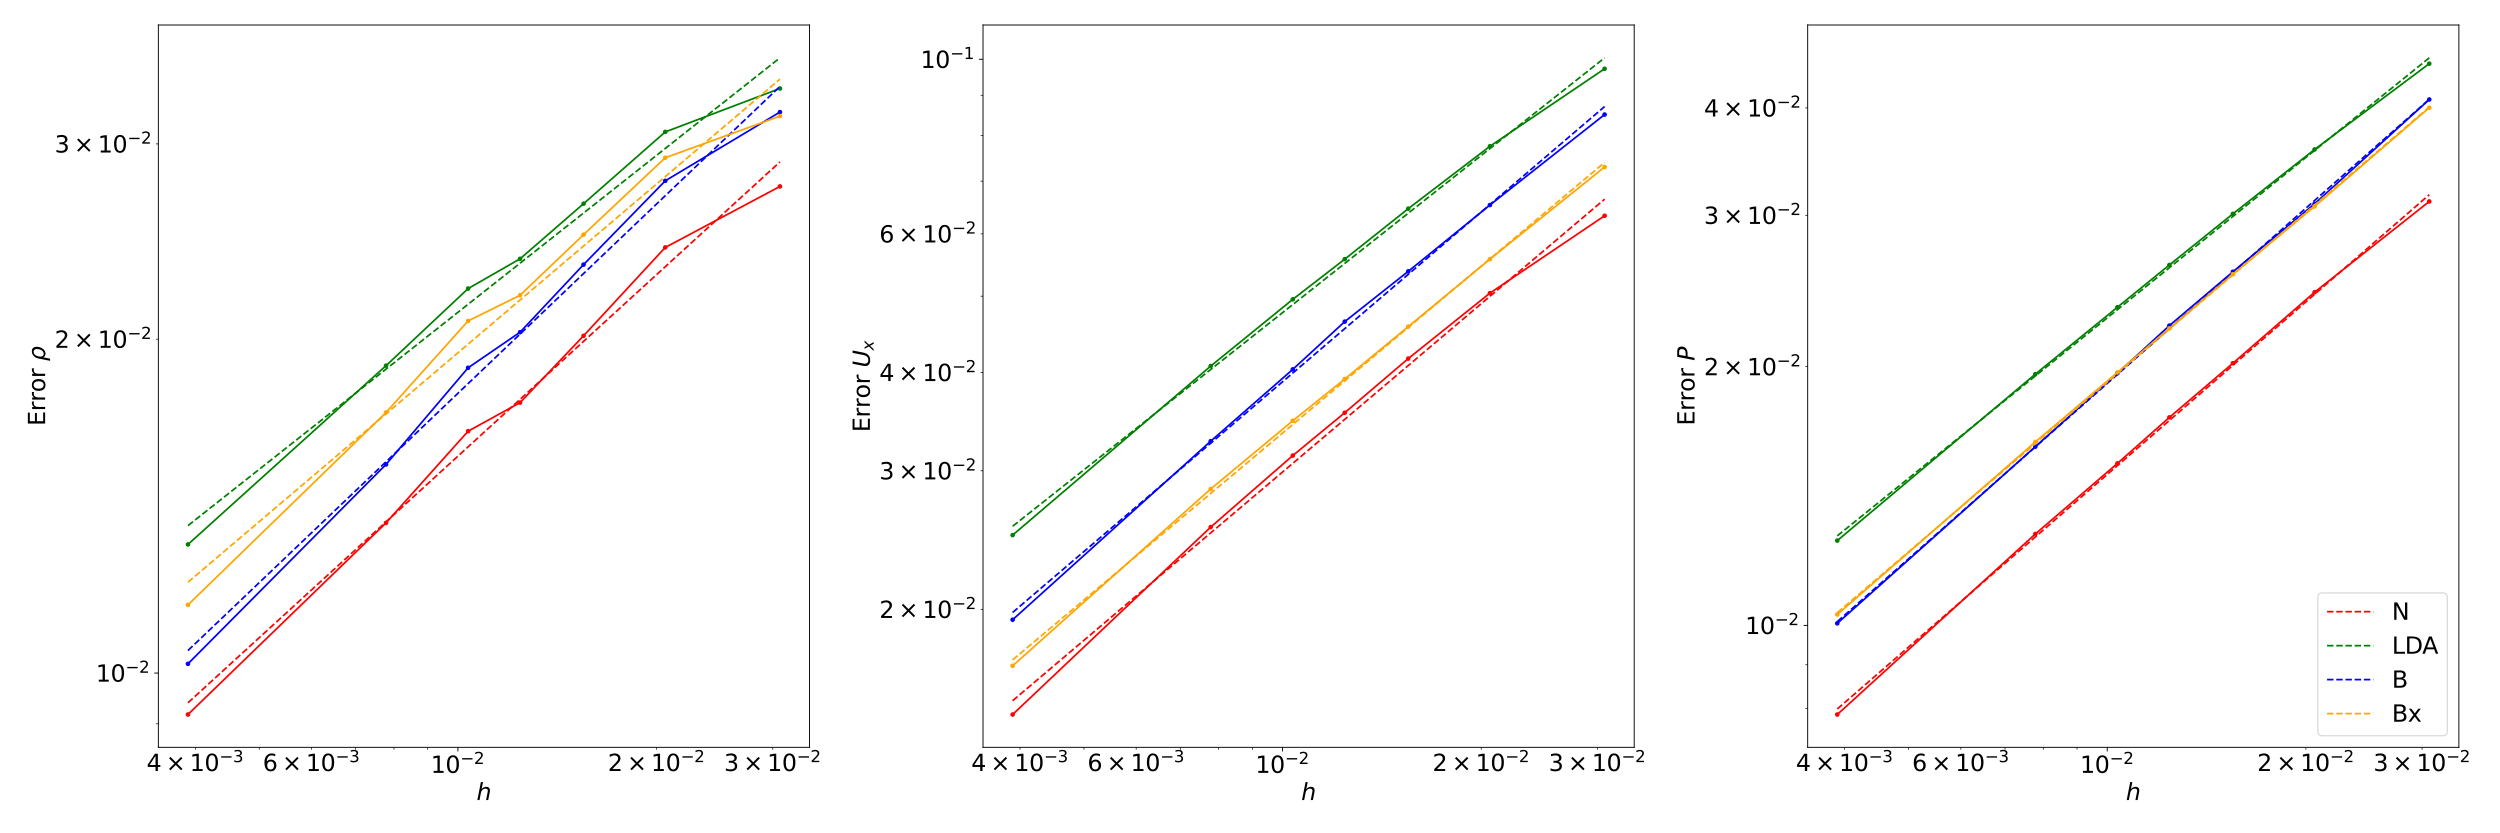<?xml version="1.0" encoding="utf-8" standalone="no"?>
<!DOCTYPE svg PUBLIC "-//W3C//DTD SVG 1.1//EN"
  "http://www.w3.org/Graphics/SVG/1.1/DTD/svg11.dtd">
<svg xmlns:xlink="http://www.w3.org/1999/xlink" width="2160pt" height="720pt" viewBox="0 0 2160 720" xmlns="http://www.w3.org/2000/svg" version="1.1">
 <defs>
  <style type="text/css">*{stroke-linejoin: round; stroke-linecap: butt}</style>
 </defs>
 <g id="figure_1">
  <g id="patch_1">
   <path d="M 0 720 
L 2160 720 
L 2160 0 
L 0 0 
z
" style="fill: #ffffff"/>
  </g>
  <g id="axes_1">
   <g id="patch_2">
    <path d="M 136.812 645.712 
L 699.443 645.712 
L 699.443 21.6 
L 136.812 21.6 
z
" style="fill: #ffffff"/>
   </g>
   <g id="matplotlib.axis_1">
    <g id="xtick_1">
     <g id="line2d_1">
      <defs>
       <path id="m9965f2da09" d="M 0 0 
L 0 3.5 
" style="stroke: #000000; stroke-width: 0.8"/>
      </defs>
      <g>
       <use xlink:href="#m9965f2da09" x="395.629" y="645.712" style="stroke: #000000; stroke-width: 0.8"/>
      </g>
     </g>
     <g id="text_1">
      <!-- $\mathdefault{10^{-2}}$ -->
      <g transform="translate(372.129 667.909) scale(0.2 -0.2)">
       <defs>
        <path id="DejaVuSans-31" d="M 794 531 
L 1825 531 
L 1825 4091 
L 703 3866 
L 703 4441 
L 1819 4666 
L 2450 4666 
L 2450 531 
L 3481 531 
L 3481 0 
L 794 0 
L 794 531 
z
" transform="scale(0.016)"/>
        <path id="DejaVuSans-30" d="M 2034 4250 
Q 1547 4250 1301 3770 
Q 1056 3291 1056 2328 
Q 1056 1369 1301 889 
Q 1547 409 2034 409 
Q 2525 409 2770 889 
Q 3016 1369 3016 2328 
Q 3016 3291 2770 3770 
Q 2525 4250 2034 4250 
z
M 2034 4750 
Q 2819 4750 3233 4129 
Q 3647 3509 3647 2328 
Q 3647 1150 3233 529 
Q 2819 -91 2034 -91 
Q 1250 -91 836 529 
Q 422 1150 422 2328 
Q 422 3509 836 4129 
Q 1250 4750 2034 4750 
z
" transform="scale(0.016)"/>
        <path id="DejaVuSans-2212" d="M 678 2272 
L 4684 2272 
L 4684 1741 
L 678 1741 
L 678 2272 
z
" transform="scale(0.016)"/>
        <path id="DejaVuSans-32" d="M 1228 531 
L 3431 531 
L 3431 0 
L 469 0 
L 469 531 
Q 828 903 1448 1529 
Q 2069 2156 2228 2338 
Q 2531 2678 2651 2914 
Q 2772 3150 2772 3378 
Q 2772 3750 2511 3984 
Q 2250 4219 1831 4219 
Q 1534 4219 1204 4116 
Q 875 4013 500 3803 
L 500 4441 
Q 881 4594 1212 4672 
Q 1544 4750 1819 4750 
Q 2544 4750 2975 4387 
Q 3406 4025 3406 3419 
Q 3406 3131 3298 2873 
Q 3191 2616 2906 2266 
Q 2828 2175 2409 1742 
Q 1991 1309 1228 531 
z
" transform="scale(0.016)"/>
       </defs>
       <use xlink:href="#DejaVuSans-31" transform="translate(0 0.766)"/>
       <use xlink:href="#DejaVuSans-30" transform="translate(63.623 0.766)"/>
       <use xlink:href="#DejaVuSans-2212" transform="translate(128.203 39.047) scale(0.7)"/>
       <use xlink:href="#DejaVuSans-32" transform="translate(186.855 39.047) scale(0.7)"/>
      </g>
     </g>
    </g>
    <g id="xtick_2">
     <g id="line2d_2">
      <defs>
       <path id="m387c90ac49" d="M 0 0 
L 0 2 
" style="stroke: #000000; stroke-width: 0.6"/>
      </defs>
      <g>
       <use xlink:href="#m387c90ac49" x="168.743" y="645.712" style="stroke: #000000; stroke-width: 0.6"/>
      </g>
     </g>
     <g id="text_2">
      <!-- $\mathdefault{4\times10^{-3}}$ -->
      <g transform="translate(126.643 666.309) scale(0.2 -0.2)">
       <defs>
        <path id="DejaVuSans-34" d="M 2419 4116 
L 825 1625 
L 2419 1625 
L 2419 4116 
z
M 2253 4666 
L 3047 4666 
L 3047 1625 
L 3713 1625 
L 3713 1100 
L 3047 1100 
L 3047 0 
L 2419 0 
L 2419 1100 
L 313 1100 
L 313 1709 
L 2253 4666 
z
" transform="scale(0.016)"/>
        <path id="DejaVuSans-d7" d="M 4488 3438 
L 3059 2003 
L 4488 575 
L 4116 197 
L 2681 1631 
L 1247 197 
L 878 575 
L 2303 2003 
L 878 3438 
L 1247 3816 
L 2681 2381 
L 4116 3816 
L 4488 3438 
z
" transform="scale(0.016)"/>
        <path id="DejaVuSans-33" d="M 2597 2516 
Q 3050 2419 3304 2112 
Q 3559 1806 3559 1356 
Q 3559 666 3084 287 
Q 2609 -91 1734 -91 
Q 1441 -91 1130 -33 
Q 819 25 488 141 
L 488 750 
Q 750 597 1062 519 
Q 1375 441 1716 441 
Q 2309 441 2620 675 
Q 2931 909 2931 1356 
Q 2931 1769 2642 2001 
Q 2353 2234 1838 2234 
L 1294 2234 
L 1294 2753 
L 1863 2753 
Q 2328 2753 2575 2939 
Q 2822 3125 2822 3475 
Q 2822 3834 2567 4026 
Q 2313 4219 1838 4219 
Q 1578 4219 1281 4162 
Q 984 4106 628 3988 
L 628 4550 
Q 988 4650 1302 4700 
Q 1616 4750 1894 4750 
Q 2613 4750 3031 4423 
Q 3450 4097 3450 3541 
Q 3450 3153 3228 2886 
Q 3006 2619 2597 2516 
z
" transform="scale(0.016)"/>
       </defs>
       <use xlink:href="#DejaVuSans-34" transform="translate(0 0.766)"/>
       <use xlink:href="#DejaVuSans-d7" transform="translate(83.105 0.766)"/>
       <use xlink:href="#DejaVuSans-31" transform="translate(186.377 0.766)"/>
       <use xlink:href="#DejaVuSans-30" transform="translate(250 0.766)"/>
       <use xlink:href="#DejaVuSans-2212" transform="translate(314.58 39.047) scale(0.7)"/>
       <use xlink:href="#DejaVuSans-33" transform="translate(373.232 39.047) scale(0.7)"/>
      </g>
     </g>
    </g>
    <g id="xtick_3">
     <g id="line2d_3">
      <g>
       <use xlink:href="#m387c90ac49" x="223.997" y="645.712" style="stroke: #000000; stroke-width: 0.6"/>
      </g>
     </g>
    </g>
    <g id="xtick_4">
     <g id="line2d_4">
      <g>
       <use xlink:href="#m387c90ac49" x="269.142" y="645.712" style="stroke: #000000; stroke-width: 0.6"/>
      </g>
     </g>
     <g id="text_3">
      <!-- $\mathdefault{6\times10^{-3}}$ -->
      <g transform="translate(227.042 666.309) scale(0.2 -0.2)">
       <defs>
        <path id="DejaVuSans-36" d="M 2113 2584 
Q 1688 2584 1439 2293 
Q 1191 2003 1191 1497 
Q 1191 994 1439 701 
Q 1688 409 2113 409 
Q 2538 409 2786 701 
Q 3034 994 3034 1497 
Q 3034 2003 2786 2293 
Q 2538 2584 2113 2584 
z
M 3366 4563 
L 3366 3988 
Q 3128 4100 2886 4159 
Q 2644 4219 2406 4219 
Q 1781 4219 1451 3797 
Q 1122 3375 1075 2522 
Q 1259 2794 1537 2939 
Q 1816 3084 2150 3084 
Q 2853 3084 3261 2657 
Q 3669 2231 3669 1497 
Q 3669 778 3244 343 
Q 2819 -91 2113 -91 
Q 1303 -91 875 529 
Q 447 1150 447 2328 
Q 447 3434 972 4092 
Q 1497 4750 2381 4750 
Q 2619 4750 2861 4703 
Q 3103 4656 3366 4563 
z
" transform="scale(0.016)"/>
       </defs>
       <use xlink:href="#DejaVuSans-36" transform="translate(0 0.766)"/>
       <use xlink:href="#DejaVuSans-d7" transform="translate(83.105 0.766)"/>
       <use xlink:href="#DejaVuSans-31" transform="translate(186.377 0.766)"/>
       <use xlink:href="#DejaVuSans-30" transform="translate(250 0.766)"/>
       <use xlink:href="#DejaVuSans-2212" transform="translate(314.58 39.047) scale(0.7)"/>
       <use xlink:href="#DejaVuSans-33" transform="translate(373.232 39.047) scale(0.7)"/>
      </g>
     </g>
    </g>
    <g id="xtick_5">
     <g id="line2d_5">
      <g>
       <use xlink:href="#m387c90ac49" x="307.312" y="645.712" style="stroke: #000000; stroke-width: 0.6"/>
      </g>
     </g>
    </g>
    <g id="xtick_6">
     <g id="line2d_6">
      <g>
       <use xlink:href="#m387c90ac49" x="340.376" y="645.712" style="stroke: #000000; stroke-width: 0.6"/>
      </g>
     </g>
    </g>
    <g id="xtick_7">
     <g id="line2d_7">
      <g>
       <use xlink:href="#m387c90ac49" x="369.54" y="645.712" style="stroke: #000000; stroke-width: 0.6"/>
      </g>
     </g>
    </g>
    <g id="xtick_8">
     <g id="line2d_8">
      <g>
       <use xlink:href="#m387c90ac49" x="567.261" y="645.712" style="stroke: #000000; stroke-width: 0.6"/>
      </g>
     </g>
     <g id="text_4">
      <!-- $\mathdefault{2\times10^{-2}}$ -->
      <g transform="translate(525.161 666.309) scale(0.2 -0.2)">
       <use xlink:href="#DejaVuSans-32" transform="translate(0 0.766)"/>
       <use xlink:href="#DejaVuSans-d7" transform="translate(83.105 0.766)"/>
       <use xlink:href="#DejaVuSans-31" transform="translate(186.377 0.766)"/>
       <use xlink:href="#DejaVuSans-30" transform="translate(250 0.766)"/>
       <use xlink:href="#DejaVuSans-2212" transform="translate(314.58 39.047) scale(0.7)"/>
       <use xlink:href="#DejaVuSans-32" transform="translate(373.232 39.047) scale(0.7)"/>
      </g>
     </g>
    </g>
    <g id="xtick_9">
     <g id="line2d_9">
      <g>
       <use xlink:href="#m387c90ac49" x="667.66" y="645.712" style="stroke: #000000; stroke-width: 0.6"/>
      </g>
     </g>
     <g id="text_5">
      <!-- $\mathdefault{3\times10^{-2}}$ -->
      <g transform="translate(625.56 666.309) scale(0.2 -0.2)">
       <use xlink:href="#DejaVuSans-33" transform="translate(0 0.766)"/>
       <use xlink:href="#DejaVuSans-d7" transform="translate(83.105 0.766)"/>
       <use xlink:href="#DejaVuSans-31" transform="translate(186.377 0.766)"/>
       <use xlink:href="#DejaVuSans-30" transform="translate(250 0.766)"/>
       <use xlink:href="#DejaVuSans-2212" transform="translate(314.58 39.047) scale(0.7)"/>
       <use xlink:href="#DejaVuSans-32" transform="translate(373.232 39.047) scale(0.7)"/>
      </g>
     </g>
    </g>
    <g id="text_6">
     <!-- $h$ -->
     <g transform="translate(411.727 691.265) scale(0.2 -0.2)">
      <defs>
       <path id="DejaVuSans-Oblique-68" d="M 3566 2113 
L 3156 0 
L 2578 0 
L 2988 2091 
Q 3016 2238 3031 2350 
Q 3047 2463 3047 2528 
Q 3047 2791 2881 2937 
Q 2716 3084 2419 3084 
Q 1956 3084 1617 2771 
Q 1278 2459 1178 1941 
L 800 0 
L 225 0 
L 1172 4863 
L 1747 4863 
L 1375 2950 
Q 1594 3244 1934 3414 
Q 2275 3584 2650 3584 
Q 3113 3584 3367 3334 
Q 3622 3084 3622 2631 
Q 3622 2519 3608 2391 
Q 3594 2263 3566 2113 
z
" transform="scale(0.016)"/>
      </defs>
      <use xlink:href="#DejaVuSans-Oblique-68" transform="translate(0 0.016)"/>
     </g>
    </g>
   </g>
   <g id="matplotlib.axis_2">
    <g id="ytick_1">
     <g id="line2d_10">
      <defs>
       <path id="m497b1c3ae4" d="M 0 0 
L -3.5 0 
" style="stroke: #000000; stroke-width: 0.8"/>
      </defs>
      <g>
       <use xlink:href="#m497b1c3ae4" x="136.812" y="581.512" style="stroke: #000000; stroke-width: 0.8"/>
      </g>
     </g>
     <g id="text_7">
      <!-- $\mathdefault{10^{-2}}$ -->
      <g transform="translate(82.812 589.11) scale(0.2 -0.2)">
       <use xlink:href="#DejaVuSans-31" transform="translate(0 0.766)"/>
       <use xlink:href="#DejaVuSans-30" transform="translate(63.623 0.766)"/>
       <use xlink:href="#DejaVuSans-2212" transform="translate(128.203 39.047) scale(0.7)"/>
       <use xlink:href="#DejaVuSans-32" transform="translate(186.855 39.047) scale(0.7)"/>
      </g>
     </g>
    </g>
    <g id="ytick_2">
     <g id="line2d_11">
      <defs>
       <path id="m0e18d8d8b5" d="M 0 0 
L -2 0 
" style="stroke: #000000; stroke-width: 0.6"/>
      </defs>
      <g>
       <use xlink:href="#m0e18d8d8b5" x="136.812" y="625.357" style="stroke: #000000; stroke-width: 0.6"/>
      </g>
     </g>
    </g>
    <g id="ytick_3">
     <g id="line2d_12">
      <g>
       <use xlink:href="#m0e18d8d8b5" x="136.812" y="293.064" style="stroke: #000000; stroke-width: 0.6"/>
      </g>
     </g>
     <g id="text_8">
      <!-- $\mathdefault{2\times10^{-2}}$ -->
      <g transform="translate(47.212 300.662) scale(0.2 -0.2)">
       <use xlink:href="#DejaVuSans-32" transform="translate(0 0.766)"/>
       <use xlink:href="#DejaVuSans-d7" transform="translate(83.105 0.766)"/>
       <use xlink:href="#DejaVuSans-31" transform="translate(186.377 0.766)"/>
       <use xlink:href="#DejaVuSans-30" transform="translate(250 0.766)"/>
       <use xlink:href="#DejaVuSans-2212" transform="translate(314.58 39.047) scale(0.7)"/>
       <use xlink:href="#DejaVuSans-32" transform="translate(373.232 39.047) scale(0.7)"/>
      </g>
     </g>
    </g>
    <g id="ytick_4">
     <g id="line2d_13">
      <g>
       <use xlink:href="#m0e18d8d8b5" x="136.812" y="124.332" style="stroke: #000000; stroke-width: 0.6"/>
      </g>
     </g>
     <g id="text_9">
      <!-- $\mathdefault{3\times10^{-2}}$ -->
      <g transform="translate(47.212 131.931) scale(0.2 -0.2)">
       <use xlink:href="#DejaVuSans-33" transform="translate(0 0.766)"/>
       <use xlink:href="#DejaVuSans-d7" transform="translate(83.105 0.766)"/>
       <use xlink:href="#DejaVuSans-31" transform="translate(186.377 0.766)"/>
       <use xlink:href="#DejaVuSans-30" transform="translate(250 0.766)"/>
       <use xlink:href="#DejaVuSans-2212" transform="translate(314.58 39.047) scale(0.7)"/>
       <use xlink:href="#DejaVuSans-32" transform="translate(373.232 39.047) scale(0.7)"/>
      </g>
     </g>
    </g>
    <g id="text_10">
     <!-- Error $\rho$ -->
     <g transform="translate(39.012 367.956) rotate(-90) scale(0.2 -0.2)">
      <defs>
       <path id="DejaVuSans-45" d="M 628 4666 
L 3578 4666 
L 3578 4134 
L 1259 4134 
L 1259 2753 
L 3481 2753 
L 3481 2222 
L 1259 2222 
L 1259 531 
L 3634 531 
L 3634 0 
L 628 0 
L 628 4666 
z
" transform="scale(0.016)"/>
       <path id="DejaVuSans-72" d="M 2631 2963 
Q 2534 3019 2420 3045 
Q 2306 3072 2169 3072 
Q 1681 3072 1420 2755 
Q 1159 2438 1159 1844 
L 1159 0 
L 581 0 
L 581 3500 
L 1159 3500 
L 1159 2956 
Q 1341 3275 1631 3429 
Q 1922 3584 2338 3584 
Q 2397 3584 2469 3576 
Q 2541 3569 2628 3553 
L 2631 2963 
z
" transform="scale(0.016)"/>
       <path id="DejaVuSans-6f" d="M 1959 3097 
Q 1497 3097 1228 2736 
Q 959 2375 959 1747 
Q 959 1119 1226 758 
Q 1494 397 1959 397 
Q 2419 397 2687 759 
Q 2956 1122 2956 1747 
Q 2956 2369 2687 2733 
Q 2419 3097 1959 3097 
z
M 1959 3584 
Q 2709 3584 3137 3096 
Q 3566 2609 3566 1747 
Q 3566 888 3137 398 
Q 2709 -91 1959 -91 
Q 1206 -91 779 398 
Q 353 888 353 1747 
Q 353 2609 779 3096 
Q 1206 3584 1959 3584 
z
" transform="scale(0.016)"/>
       <path id="DejaVuSans-20" transform="scale(0.016)"/>
       <path id="DejaVuSans-Oblique-3c1" d="M 1203 2875 
Q 1453 3194 1981 3475 
Q 2188 3584 2756 3584 
Q 3394 3584 3694 3078 
Q 3994 2572 3834 1747 
Q 3672 922 3175 415 
Q 2678 -91 2041 -91 
Q 1656 -91 1409 63 
Q 1163 213 1044 525 
L 681 -1331 
L 103 -1331 
L 697 1716 
Q 838 2438 1203 2875 
z
M 3238 1747 
Q 3359 2381 3169 2744 
Q 2978 3103 2522 3103 
Q 2066 3103 1734 2744 
Q 1403 2381 1281 1747 
Q 1156 1113 1347 750 
Q 1538 391 1994 391 
Q 2450 391 2781 750 
Q 3113 1113 3238 1747 
z
" transform="scale(0.016)"/>
      </defs>
      <use xlink:href="#DejaVuSans-45" transform="translate(0 0.094)"/>
      <use xlink:href="#DejaVuSans-72" transform="translate(63.184 0.094)"/>
      <use xlink:href="#DejaVuSans-72" transform="translate(104.297 0.094)"/>
      <use xlink:href="#DejaVuSans-6f" transform="translate(145.41 0.094)"/>
      <use xlink:href="#DejaVuSans-72" transform="translate(206.592 0.094)"/>
      <use xlink:href="#DejaVuSans-20" transform="translate(247.705 0.094)"/>
      <use xlink:href="#DejaVuSans-Oblique-3c1" transform="translate(279.492 0.094)"/>
     </g>
    </g>
   </g>
   <g id="line2d_14">
    <path d="M 162.386 617.343 
L 333.534 451.746 
L 404.444 372.533 
L 449.33 347.85 
L 504.194 290.121 
L 574.777 213.778 
L 673.869 161.075 
" clip-path="url(#p086fe8dd3a)" style="fill: none; stroke: #ff0000; stroke-width: 1.5; stroke-linecap: square"/>
    <defs>
     <path id="m0b8db89a99" d="M 0 1.5 
C 0.398 1.5 0.779 1.342 1.061 1.061 
C 1.342 0.779 1.5 0.398 1.5 0 
C 1.5 -0.398 1.342 -0.779 1.061 -1.061 
C 0.779 -1.342 0.398 -1.5 0 -1.5 
C -0.398 -1.5 -0.779 -1.342 -1.061 -1.061 
C -1.342 -0.779 -1.5 -0.398 -1.5 0 
C -1.5 0.398 -1.342 0.779 -1.061 1.061 
C -0.779 1.342 -0.398 1.5 0 1.5 
z
" style="stroke: #ff0000"/>
    </defs>
    <g clip-path="url(#p086fe8dd3a)">
     <use xlink:href="#m0b8db89a99" x="162.386" y="617.343" style="fill: #ff0000; stroke: #ff0000"/>
     <use xlink:href="#m0b8db89a99" x="333.534" y="451.746" style="fill: #ff0000; stroke: #ff0000"/>
     <use xlink:href="#m0b8db89a99" x="404.444" y="372.533" style="fill: #ff0000; stroke: #ff0000"/>
     <use xlink:href="#m0b8db89a99" x="449.33" y="347.85" style="fill: #ff0000; stroke: #ff0000"/>
     <use xlink:href="#m0b8db89a99" x="504.194" y="290.121" style="fill: #ff0000; stroke: #ff0000"/>
     <use xlink:href="#m0b8db89a99" x="574.777" y="213.778" style="fill: #ff0000; stroke: #ff0000"/>
     <use xlink:href="#m0b8db89a99" x="673.869" y="161.075" style="fill: #ff0000; stroke: #ff0000"/>
    </g>
   </g>
   <g id="line2d_15">
    <path d="M 162.386 607.22 
L 333.534 450.85 
L 404.444 386.063 
L 449.33 345.052 
L 504.194 294.925 
L 574.777 230.436 
L 673.869 139.901 
" clip-path="url(#p086fe8dd3a)" style="fill: none; stroke-dasharray: 5.55,2.4; stroke-dashoffset: 0; stroke: #ff0000; stroke-width: 1.5"/>
   </g>
   <g id="line2d_16">
    <path d="M 162.386 470.399 
L 333.534 315.919 
L 404.444 249.327 
L 449.33 223.611 
L 504.194 175.972 
L 574.777 113.962 
L 673.869 76.446 
" clip-path="url(#p086fe8dd3a)" style="fill: none; stroke: #008000; stroke-width: 1.5; stroke-linecap: square"/>
    <defs>
     <path id="m980da64d5a" d="M 0 1.5 
C 0.398 1.5 0.779 1.342 1.061 1.061 
C 1.342 0.779 1.5 0.398 1.5 0 
C 1.5 -0.398 1.342 -0.779 1.061 -1.061 
C 0.779 -1.342 0.398 -1.5 0 -1.5 
C -0.398 -1.5 -0.779 -1.342 -1.061 -1.061 
C -1.342 -0.779 -1.5 -0.398 -1.5 0 
C -1.5 0.398 -1.342 0.779 -1.061 1.061 
C -0.779 1.342 -0.398 1.5 0 1.5 
z
" style="stroke: #008000"/>
    </defs>
    <g clip-path="url(#p086fe8dd3a)">
     <use xlink:href="#m980da64d5a" x="162.386" y="470.399" style="fill: #008000; stroke: #008000"/>
     <use xlink:href="#m980da64d5a" x="333.534" y="315.919" style="fill: #008000; stroke: #008000"/>
     <use xlink:href="#m980da64d5a" x="404.444" y="249.327" style="fill: #008000; stroke: #008000"/>
     <use xlink:href="#m980da64d5a" x="449.33" y="223.611" style="fill: #008000; stroke: #008000"/>
     <use xlink:href="#m980da64d5a" x="504.194" y="175.972" style="fill: #008000; stroke: #008000"/>
     <use xlink:href="#m980da64d5a" x="574.777" y="113.962" style="fill: #008000; stroke: #008000"/>
     <use xlink:href="#m980da64d5a" x="673.869" y="76.446" style="fill: #008000; stroke: #008000"/>
    </g>
   </g>
   <g id="line2d_17">
    <path d="M 162.386 454.155 
L 333.534 318.909 
L 404.444 262.875 
L 449.33 227.405 
L 504.194 184.05 
L 574.777 128.273 
L 673.869 49.969 
" clip-path="url(#p086fe8dd3a)" style="fill: none; stroke-dasharray: 5.55,2.4; stroke-dashoffset: 0; stroke: #008000; stroke-width: 1.5"/>
   </g>
   <g id="line2d_18">
    <path d="M 162.386 573.54 
L 333.534 401.24 
L 404.444 317.757 
L 449.33 287.034 
L 504.194 228.616 
L 574.777 156.23 
L 673.869 96.847 
" clip-path="url(#p086fe8dd3a)" style="fill: none; stroke: #0000ff; stroke-width: 1.5; stroke-linecap: square"/>
    <defs>
     <path id="mcfc6cc7734" d="M 0 1.5 
C 0.398 1.5 0.779 1.342 1.061 1.061 
C 1.342 0.779 1.5 0.398 1.5 0 
C 1.5 -0.398 1.342 -0.779 1.061 -1.061 
C 0.779 -1.342 0.398 -1.5 0 -1.5 
C -0.398 -1.5 -0.779 -1.342 -1.061 -1.061 
C -1.342 -0.779 -1.5 -0.398 -1.5 0 
C -1.5 0.398 -1.342 0.779 -1.061 1.061 
C -0.779 1.342 -0.398 1.5 0 1.5 
z
" style="stroke: #0000ff"/>
    </defs>
    <g clip-path="url(#p086fe8dd3a)">
     <use xlink:href="#mcfc6cc7734" x="162.386" y="573.54" style="fill: #0000ff; stroke: #0000ff"/>
     <use xlink:href="#mcfc6cc7734" x="333.534" y="401.24" style="fill: #0000ff; stroke: #0000ff"/>
     <use xlink:href="#mcfc6cc7734" x="404.444" y="317.757" style="fill: #0000ff; stroke: #0000ff"/>
     <use xlink:href="#mcfc6cc7734" x="449.33" y="287.034" style="fill: #0000ff; stroke: #0000ff"/>
     <use xlink:href="#mcfc6cc7734" x="504.194" y="228.616" style="fill: #0000ff; stroke: #0000ff"/>
     <use xlink:href="#mcfc6cc7734" x="574.777" y="156.23" style="fill: #0000ff; stroke: #0000ff"/>
     <use xlink:href="#mcfc6cc7734" x="673.869" y="96.847" style="fill: #0000ff; stroke: #0000ff"/>
    </g>
   </g>
   <g id="line2d_19">
    <path d="M 162.386 562.075 
L 333.534 398.986 
L 404.444 331.416 
L 449.33 288.643 
L 504.194 236.363 
L 574.777 169.103 
L 673.869 74.678 
" clip-path="url(#p086fe8dd3a)" style="fill: none; stroke-dasharray: 5.55,2.4; stroke-dashoffset: 0; stroke: #0000ff; stroke-width: 1.5"/>
   </g>
   <g id="line2d_20">
    <path d="M 162.386 522.64 
L 333.534 356.376 
L 404.444 277.263 
L 449.33 255.086 
L 504.194 202.714 
L 574.777 136.28 
L 673.869 100.31 
" clip-path="url(#p086fe8dd3a)" style="fill: none; stroke: #ffa500; stroke-width: 1.5; stroke-linecap: square"/>
    <defs>
     <path id="m280df68b3f" d="M 0 1.5 
C 0.398 1.5 0.779 1.342 1.061 1.061 
C 1.342 0.779 1.5 0.398 1.5 0 
C 1.5 -0.398 1.342 -0.779 1.061 -1.061 
C 0.779 -1.342 0.398 -1.5 0 -1.5 
C -0.398 -1.5 -0.779 -1.342 -1.061 -1.061 
C -1.342 -0.779 -1.5 -0.398 -1.5 0 
C -1.5 0.398 -1.342 0.779 -1.061 1.061 
C -0.779 1.342 -0.398 1.5 0 1.5 
z
" style="stroke: #ffa500"/>
    </defs>
    <g clip-path="url(#p086fe8dd3a)">
     <use xlink:href="#m280df68b3f" x="162.386" y="522.64" style="fill: #ffa500; stroke: #ffa500"/>
     <use xlink:href="#m280df68b3f" x="333.534" y="356.376" style="fill: #ffa500; stroke: #ffa500"/>
     <use xlink:href="#m280df68b3f" x="404.444" y="277.263" style="fill: #ffa500; stroke: #ffa500"/>
     <use xlink:href="#m280df68b3f" x="449.33" y="255.086" style="fill: #ffa500; stroke: #ffa500"/>
     <use xlink:href="#m280df68b3f" x="504.194" y="202.714" style="fill: #ffa500; stroke: #ffa500"/>
     <use xlink:href="#m280df68b3f" x="574.777" y="136.28" style="fill: #ffa500; stroke: #ffa500"/>
     <use xlink:href="#m280df68b3f" x="673.869" y="100.31" style="fill: #ffa500; stroke: #ffa500"/>
    </g>
   </g>
   <g id="line2d_21">
    <path d="M 162.386 503.033 
L 333.534 357.591 
L 404.444 297.333 
L 449.33 259.188 
L 504.194 212.565 
L 574.777 152.583 
L 673.869 68.376 
" clip-path="url(#p086fe8dd3a)" style="fill: none; stroke-dasharray: 5.55,2.4; stroke-dashoffset: 0; stroke: #ffa500; stroke-width: 1.5"/>
   </g>
   <g id="patch_3">
    <path d="M 136.812 645.712 
L 136.812 21.6 
" style="fill: none; stroke: #000000; stroke-width: 0.8; stroke-linejoin: miter; stroke-linecap: square"/>
   </g>
   <g id="patch_4">
    <path d="M 699.443 645.712 
L 699.443 21.6 
" style="fill: none; stroke: #000000; stroke-width: 0.8; stroke-linejoin: miter; stroke-linecap: square"/>
   </g>
   <g id="patch_5">
    <path d="M 136.812 645.712 
L 699.443 645.712 
" style="fill: none; stroke: #000000; stroke-width: 0.8; stroke-linejoin: miter; stroke-linecap: square"/>
   </g>
   <g id="patch_6">
    <path d="M 136.812 21.6 
L 699.443 21.6 
" style="fill: none; stroke: #000000; stroke-width: 0.8; stroke-linejoin: miter; stroke-linecap: square"/>
   </g>
  </g>
  <g id="axes_2">
   <g id="patch_7">
    <path d="M 849.324 645.712 
L 1411.955 645.712 
L 1411.955 21.6 
L 849.324 21.6 
z
" style="fill: #ffffff"/>
   </g>
   <g id="matplotlib.axis_3">
    <g id="xtick_10">
     <g id="line2d_22">
      <g>
       <use xlink:href="#m9965f2da09" x="1108.141" y="645.712" style="stroke: #000000; stroke-width: 0.8"/>
      </g>
     </g>
     <g id="text_11">
      <!-- $\mathdefault{10^{-2}}$ -->
      <g transform="translate(1084.641 667.909) scale(0.2 -0.2)">
       <use xlink:href="#DejaVuSans-31" transform="translate(0 0.766)"/>
       <use xlink:href="#DejaVuSans-30" transform="translate(63.623 0.766)"/>
       <use xlink:href="#DejaVuSans-2212" transform="translate(128.203 39.047) scale(0.7)"/>
       <use xlink:href="#DejaVuSans-32" transform="translate(186.855 39.047) scale(0.7)"/>
      </g>
     </g>
    </g>
    <g id="xtick_11">
     <g id="line2d_23">
      <g>
       <use xlink:href="#m387c90ac49" x="881.255" y="645.712" style="stroke: #000000; stroke-width: 0.6"/>
      </g>
     </g>
     <g id="text_12">
      <!-- $\mathdefault{4\times10^{-3}}$ -->
      <g transform="translate(839.155 666.309) scale(0.2 -0.2)">
       <use xlink:href="#DejaVuSans-34" transform="translate(0 0.766)"/>
       <use xlink:href="#DejaVuSans-d7" transform="translate(83.105 0.766)"/>
       <use xlink:href="#DejaVuSans-31" transform="translate(186.377 0.766)"/>
       <use xlink:href="#DejaVuSans-30" transform="translate(250 0.766)"/>
       <use xlink:href="#DejaVuSans-2212" transform="translate(314.58 39.047) scale(0.7)"/>
       <use xlink:href="#DejaVuSans-33" transform="translate(373.232 39.047) scale(0.7)"/>
      </g>
     </g>
    </g>
    <g id="xtick_12">
     <g id="line2d_24">
      <g>
       <use xlink:href="#m387c90ac49" x="936.509" y="645.712" style="stroke: #000000; stroke-width: 0.6"/>
      </g>
     </g>
    </g>
    <g id="xtick_13">
     <g id="line2d_25">
      <g>
       <use xlink:href="#m387c90ac49" x="981.654" y="645.712" style="stroke: #000000; stroke-width: 0.6"/>
      </g>
     </g>
     <g id="text_13">
      <!-- $\mathdefault{6\times10^{-3}}$ -->
      <g transform="translate(939.554 666.309) scale(0.2 -0.2)">
       <use xlink:href="#DejaVuSans-36" transform="translate(0 0.766)"/>
       <use xlink:href="#DejaVuSans-d7" transform="translate(83.105 0.766)"/>
       <use xlink:href="#DejaVuSans-31" transform="translate(186.377 0.766)"/>
       <use xlink:href="#DejaVuSans-30" transform="translate(250 0.766)"/>
       <use xlink:href="#DejaVuSans-2212" transform="translate(314.58 39.047) scale(0.7)"/>
       <use xlink:href="#DejaVuSans-33" transform="translate(373.232 39.047) scale(0.7)"/>
      </g>
     </g>
    </g>
    <g id="xtick_14">
     <g id="line2d_26">
      <g>
       <use xlink:href="#m387c90ac49" x="1019.824" y="645.712" style="stroke: #000000; stroke-width: 0.6"/>
      </g>
     </g>
    </g>
    <g id="xtick_15">
     <g id="line2d_27">
      <g>
       <use xlink:href="#m387c90ac49" x="1052.888" y="645.712" style="stroke: #000000; stroke-width: 0.6"/>
      </g>
     </g>
    </g>
    <g id="xtick_16">
     <g id="line2d_28">
      <g>
       <use xlink:href="#m387c90ac49" x="1082.052" y="645.712" style="stroke: #000000; stroke-width: 0.6"/>
      </g>
     </g>
    </g>
    <g id="xtick_17">
     <g id="line2d_29">
      <g>
       <use xlink:href="#m387c90ac49" x="1279.773" y="645.712" style="stroke: #000000; stroke-width: 0.6"/>
      </g>
     </g>
     <g id="text_14">
      <!-- $\mathdefault{2\times10^{-2}}$ -->
      <g transform="translate(1237.673 666.309) scale(0.2 -0.2)">
       <use xlink:href="#DejaVuSans-32" transform="translate(0 0.766)"/>
       <use xlink:href="#DejaVuSans-d7" transform="translate(83.105 0.766)"/>
       <use xlink:href="#DejaVuSans-31" transform="translate(186.377 0.766)"/>
       <use xlink:href="#DejaVuSans-30" transform="translate(250 0.766)"/>
       <use xlink:href="#DejaVuSans-2212" transform="translate(314.58 39.047) scale(0.7)"/>
       <use xlink:href="#DejaVuSans-32" transform="translate(373.232 39.047) scale(0.7)"/>
      </g>
     </g>
    </g>
    <g id="xtick_18">
     <g id="line2d_30">
      <g>
       <use xlink:href="#m387c90ac49" x="1380.172" y="645.712" style="stroke: #000000; stroke-width: 0.6"/>
      </g>
     </g>
     <g id="text_15">
      <!-- $\mathdefault{3\times10^{-2}}$ -->
      <g transform="translate(1338.072 666.309) scale(0.2 -0.2)">
       <use xlink:href="#DejaVuSans-33" transform="translate(0 0.766)"/>
       <use xlink:href="#DejaVuSans-d7" transform="translate(83.105 0.766)"/>
       <use xlink:href="#DejaVuSans-31" transform="translate(186.377 0.766)"/>
       <use xlink:href="#DejaVuSans-30" transform="translate(250 0.766)"/>
       <use xlink:href="#DejaVuSans-2212" transform="translate(314.58 39.047) scale(0.7)"/>
       <use xlink:href="#DejaVuSans-32" transform="translate(373.232 39.047) scale(0.7)"/>
      </g>
     </g>
    </g>
    <g id="text_16">
     <!-- $h$ -->
     <g transform="translate(1124.239 691.265) scale(0.2 -0.2)">
      <use xlink:href="#DejaVuSans-Oblique-68" transform="translate(0 0.016)"/>
     </g>
    </g>
   </g>
   <g id="matplotlib.axis_4">
    <g id="ytick_5">
     <g id="line2d_31">
      <g>
       <use xlink:href="#m497b1c3ae4" x="849.324" y="51.209" style="stroke: #000000; stroke-width: 0.8"/>
      </g>
     </g>
     <g id="text_17">
      <!-- $\mathdefault{10^{-1}}$ -->
      <g transform="translate(795.324 58.807) scale(0.2 -0.2)">
       <use xlink:href="#DejaVuSans-31" transform="translate(0 0.684)"/>
       <use xlink:href="#DejaVuSans-30" transform="translate(63.623 0.684)"/>
       <use xlink:href="#DejaVuSans-2212" transform="translate(128.203 38.966) scale(0.7)"/>
       <use xlink:href="#DejaVuSans-31" transform="translate(186.855 38.966) scale(0.7)"/>
      </g>
     </g>
    </g>
    <g id="ytick_6">
     <g id="line2d_32">
      <g>
       <use xlink:href="#m0e18d8d8b5" x="849.324" y="526.463" style="stroke: #000000; stroke-width: 0.6"/>
      </g>
     </g>
     <g id="text_18">
      <!-- $\mathdefault{2\times10^{-2}}$ -->
      <g transform="translate(759.724 534.061) scale(0.2 -0.2)">
       <use xlink:href="#DejaVuSans-32" transform="translate(0 0.766)"/>
       <use xlink:href="#DejaVuSans-d7" transform="translate(83.105 0.766)"/>
       <use xlink:href="#DejaVuSans-31" transform="translate(186.377 0.766)"/>
       <use xlink:href="#DejaVuSans-30" transform="translate(250 0.766)"/>
       <use xlink:href="#DejaVuSans-2212" transform="translate(314.58 39.047) scale(0.7)"/>
       <use xlink:href="#DejaVuSans-32" transform="translate(373.232 39.047) scale(0.7)"/>
      </g>
     </g>
    </g>
    <g id="ytick_7">
     <g id="line2d_33">
      <g>
       <use xlink:href="#m0e18d8d8b5" x="849.324" y="406.732" style="stroke: #000000; stroke-width: 0.6"/>
      </g>
     </g>
     <g id="text_19">
      <!-- $\mathdefault{3\times10^{-2}}$ -->
      <g transform="translate(759.724 414.331) scale(0.2 -0.2)">
       <use xlink:href="#DejaVuSans-33" transform="translate(0 0.766)"/>
       <use xlink:href="#DejaVuSans-d7" transform="translate(83.105 0.766)"/>
       <use xlink:href="#DejaVuSans-31" transform="translate(186.377 0.766)"/>
       <use xlink:href="#DejaVuSans-30" transform="translate(250 0.766)"/>
       <use xlink:href="#DejaVuSans-2212" transform="translate(314.58 39.047) scale(0.7)"/>
       <use xlink:href="#DejaVuSans-32" transform="translate(373.232 39.047) scale(0.7)"/>
      </g>
     </g>
    </g>
    <g id="ytick_8">
     <g id="line2d_34">
      <g>
       <use xlink:href="#m0e18d8d8b5" x="849.324" y="321.782" style="stroke: #000000; stroke-width: 0.6"/>
      </g>
     </g>
     <g id="text_20">
      <!-- $\mathdefault{4\times10^{-2}}$ -->
      <g transform="translate(759.724 329.381) scale(0.2 -0.2)">
       <use xlink:href="#DejaVuSans-34" transform="translate(0 0.766)"/>
       <use xlink:href="#DejaVuSans-d7" transform="translate(83.105 0.766)"/>
       <use xlink:href="#DejaVuSans-31" transform="translate(186.377 0.766)"/>
       <use xlink:href="#DejaVuSans-30" transform="translate(250 0.766)"/>
       <use xlink:href="#DejaVuSans-2212" transform="translate(314.58 39.047) scale(0.7)"/>
       <use xlink:href="#DejaVuSans-32" transform="translate(373.232 39.047) scale(0.7)"/>
      </g>
     </g>
    </g>
    <g id="ytick_9">
     <g id="line2d_35">
      <g>
       <use xlink:href="#m0e18d8d8b5" x="849.324" y="255.89" style="stroke: #000000; stroke-width: 0.6"/>
      </g>
     </g>
    </g>
    <g id="ytick_10">
     <g id="line2d_36">
      <g>
       <use xlink:href="#m0e18d8d8b5" x="849.324" y="202.052" style="stroke: #000000; stroke-width: 0.6"/>
      </g>
     </g>
     <g id="text_21">
      <!-- $\mathdefault{6\times10^{-2}}$ -->
      <g transform="translate(759.724 209.65) scale(0.2 -0.2)">
       <use xlink:href="#DejaVuSans-36" transform="translate(0 0.766)"/>
       <use xlink:href="#DejaVuSans-d7" transform="translate(83.105 0.766)"/>
       <use xlink:href="#DejaVuSans-31" transform="translate(186.377 0.766)"/>
       <use xlink:href="#DejaVuSans-30" transform="translate(250 0.766)"/>
       <use xlink:href="#DejaVuSans-2212" transform="translate(314.58 39.047) scale(0.7)"/>
       <use xlink:href="#DejaVuSans-32" transform="translate(373.232 39.047) scale(0.7)"/>
      </g>
     </g>
    </g>
    <g id="ytick_11">
     <g id="line2d_37">
      <g>
       <use xlink:href="#m0e18d8d8b5" x="849.324" y="156.532" style="stroke: #000000; stroke-width: 0.6"/>
      </g>
     </g>
    </g>
    <g id="ytick_12">
     <g id="line2d_38">
      <g>
       <use xlink:href="#m0e18d8d8b5" x="849.324" y="117.101" style="stroke: #000000; stroke-width: 0.6"/>
      </g>
     </g>
    </g>
    <g id="ytick_13">
     <g id="line2d_39">
      <g>
       <use xlink:href="#m0e18d8d8b5" x="849.324" y="82.321" style="stroke: #000000; stroke-width: 0.6"/>
      </g>
     </g>
    </g>
    <g id="text_22">
     <!-- Error $U_x$ -->
     <g transform="translate(751.565 373.356) rotate(-90) scale(0.2 -0.2)">
      <defs>
       <path id="DejaVuSans-Oblique-55" d="M 991 4666 
L 1625 4666 
L 1075 1831 
Q 1041 1641 1027 1517 
Q 1013 1394 1013 1300 
Q 1013 869 1253 645 
Q 1494 422 1959 422 
Q 2563 422 2898 753 
Q 3234 1084 3378 1831 
L 3928 4666 
L 4563 4666 
L 4000 1753 
Q 3816 809 3300 359 
Q 2784 -91 1888 -91 
Q 1188 -91 780 261 
Q 372 613 372 1216 
Q 372 1325 387 1461 
Q 403 1597 434 1753 
L 991 4666 
z
" transform="scale(0.016)"/>
       <path id="DejaVuSans-Oblique-78" d="M 3841 3500 
L 2234 1784 
L 3219 0 
L 2559 0 
L 1819 1388 
L 531 0 
L -166 0 
L 1556 1844 
L 641 3500 
L 1300 3500 
L 1972 2234 
L 3144 3500 
L 3841 3500 
z
" transform="scale(0.016)"/>
      </defs>
      <use xlink:href="#DejaVuSans-45" transform="translate(0 0.094)"/>
      <use xlink:href="#DejaVuSans-72" transform="translate(63.184 0.094)"/>
      <use xlink:href="#DejaVuSans-72" transform="translate(104.297 0.094)"/>
      <use xlink:href="#DejaVuSans-6f" transform="translate(145.41 0.094)"/>
      <use xlink:href="#DejaVuSans-72" transform="translate(206.592 0.094)"/>
      <use xlink:href="#DejaVuSans-20" transform="translate(247.705 0.094)"/>
      <use xlink:href="#DejaVuSans-Oblique-55" transform="translate(279.492 0.094)"/>
      <use xlink:href="#DejaVuSans-Oblique-78" transform="translate(352.686 -16.312) scale(0.7)"/>
     </g>
    </g>
   </g>
   <g id="line2d_40">
    <path d="M 874.898 617.343 
L 1046.046 455.405 
L 1116.956 393.605 
L 1161.842 356.604 
L 1216.706 309.821 
L 1287.289 253.269 
L 1386.381 186.404 
" clip-path="url(#paf4cccfdf3)" style="fill: none; stroke: #ff0000; stroke-width: 1.5; stroke-linecap: square"/>
    <g clip-path="url(#paf4cccfdf3)">
     <use xlink:href="#m0b8db89a99" x="874.898" y="617.343" style="fill: #ff0000; stroke: #ff0000"/>
     <use xlink:href="#m0b8db89a99" x="1046.046" y="455.405" style="fill: #ff0000; stroke: #ff0000"/>
     <use xlink:href="#m0b8db89a99" x="1116.956" y="393.605" style="fill: #ff0000; stroke: #ff0000"/>
     <use xlink:href="#m0b8db89a99" x="1161.842" y="356.604" style="fill: #ff0000; stroke: #ff0000"/>
     <use xlink:href="#m0b8db89a99" x="1216.706" y="309.821" style="fill: #ff0000; stroke: #ff0000"/>
     <use xlink:href="#m0b8db89a99" x="1287.289" y="253.269" style="fill: #ff0000; stroke: #ff0000"/>
     <use xlink:href="#m0b8db89a99" x="1386.381" y="186.404" style="fill: #ff0000; stroke: #ff0000"/>
    </g>
   </g>
   <g id="line2d_41">
    <path d="M 874.898 605.419 
L 1046.046 460.419 
L 1116.956 400.344 
L 1161.842 362.316 
L 1216.706 315.834 
L 1287.289 256.035 
L 1386.381 172.084 
" clip-path="url(#paf4cccfdf3)" style="fill: none; stroke-dasharray: 5.55,2.4; stroke-dashoffset: 0; stroke: #ff0000; stroke-width: 1.5"/>
   </g>
   <g id="line2d_42">
    <path d="M 874.898 462.341 
L 1046.046 316.289 
L 1116.956 258.633 
L 1161.842 223.934 
L 1216.706 180.303 
L 1287.289 126.383 
L 1386.381 59.4 
" clip-path="url(#paf4cccfdf3)" style="fill: none; stroke: #008000; stroke-width: 1.5; stroke-linecap: square"/>
    <g clip-path="url(#paf4cccfdf3)">
     <use xlink:href="#m980da64d5a" x="874.898" y="462.341" style="fill: #008000; stroke: #008000"/>
     <use xlink:href="#m980da64d5a" x="1046.046" y="316.289" style="fill: #008000; stroke: #008000"/>
     <use xlink:href="#m980da64d5a" x="1116.956" y="258.633" style="fill: #008000; stroke: #008000"/>
     <use xlink:href="#m980da64d5a" x="1161.842" y="223.934" style="fill: #008000; stroke: #008000"/>
     <use xlink:href="#m980da64d5a" x="1216.706" y="180.303" style="fill: #008000; stroke: #008000"/>
     <use xlink:href="#m980da64d5a" x="1287.289" y="126.383" style="fill: #008000; stroke: #008000"/>
     <use xlink:href="#m980da64d5a" x="1386.381" y="59.4" style="fill: #008000; stroke: #008000"/>
    </g>
   </g>
   <g id="line2d_43">
    <path d="M 874.898 454.676 
L 1046.046 319.256 
L 1116.956 263.15 
L 1161.842 227.634 
L 1216.706 184.223 
L 1287.289 128.374 
L 1386.381 49.969 
" clip-path="url(#paf4cccfdf3)" style="fill: none; stroke-dasharray: 5.55,2.4; stroke-dashoffset: 0; stroke: #008000; stroke-width: 1.5"/>
   </g>
   <g id="line2d_44">
    <path d="M 874.898 535.445 
L 1046.046 381.165 
L 1116.956 319.15 
L 1161.842 277.883 
L 1216.706 234.457 
L 1287.289 177.15 
L 1386.381 98.962 
" clip-path="url(#paf4cccfdf3)" style="fill: none; stroke: #0000ff; stroke-width: 1.5; stroke-linecap: square"/>
    <g clip-path="url(#paf4cccfdf3)">
     <use xlink:href="#mcfc6cc7734" x="874.898" y="535.445" style="fill: #0000ff; stroke: #0000ff"/>
     <use xlink:href="#mcfc6cc7734" x="1046.046" y="381.165" style="fill: #0000ff; stroke: #0000ff"/>
     <use xlink:href="#mcfc6cc7734" x="1116.956" y="319.15" style="fill: #0000ff; stroke: #0000ff"/>
     <use xlink:href="#mcfc6cc7734" x="1161.842" y="277.883" style="fill: #0000ff; stroke: #0000ff"/>
     <use xlink:href="#mcfc6cc7734" x="1216.706" y="234.457" style="fill: #0000ff; stroke: #0000ff"/>
     <use xlink:href="#mcfc6cc7734" x="1287.289" y="177.15" style="fill: #0000ff; stroke: #0000ff"/>
     <use xlink:href="#mcfc6cc7734" x="1386.381" y="98.962" style="fill: #0000ff; stroke: #0000ff"/>
    </g>
   </g>
   <g id="line2d_45">
    <path d="M 874.898 529.17 
L 1046.046 382.908 
L 1116.956 322.31 
L 1161.842 283.951 
L 1216.706 237.064 
L 1287.289 176.745 
L 1386.381 92.063 
" clip-path="url(#paf4cccfdf3)" style="fill: none; stroke-dasharray: 5.55,2.4; stroke-dashoffset: 0; stroke: #0000ff; stroke-width: 1.5"/>
   </g>
   <g id="line2d_46">
    <path d="M 874.898 575.257 
L 1046.046 422.467 
L 1116.956 363.536 
L 1161.842 327.5 
L 1216.706 282.192 
L 1287.289 223.906 
L 1386.381 144.293 
" clip-path="url(#paf4cccfdf3)" style="fill: none; stroke: #ffa500; stroke-width: 1.5; stroke-linecap: square"/>
    <g clip-path="url(#paf4cccfdf3)">
     <use xlink:href="#m280df68b3f" x="874.898" y="575.257" style="fill: #ffa500; stroke: #ffa500"/>
     <use xlink:href="#m280df68b3f" x="1046.046" y="422.467" style="fill: #ffa500; stroke: #ffa500"/>
     <use xlink:href="#m280df68b3f" x="1116.956" y="363.536" style="fill: #ffa500; stroke: #ffa500"/>
     <use xlink:href="#m280df68b3f" x="1161.842" y="327.5" style="fill: #ffa500; stroke: #ffa500"/>
     <use xlink:href="#m280df68b3f" x="1216.706" y="282.192" style="fill: #ffa500; stroke: #ffa500"/>
     <use xlink:href="#m280df68b3f" x="1287.289" y="223.906" style="fill: #ffa500; stroke: #ffa500"/>
     <use xlink:href="#m280df68b3f" x="1386.381" y="144.293" style="fill: #ffa500; stroke: #ffa500"/>
    </g>
   </g>
   <g id="line2d_47">
    <path d="M 874.898 570.136 
L 1046.046 426.328 
L 1116.956 366.746 
L 1161.842 329.03 
L 1216.706 282.93 
L 1287.289 223.622 
L 1386.381 140.36 
" clip-path="url(#paf4cccfdf3)" style="fill: none; stroke-dasharray: 5.55,2.4; stroke-dashoffset: 0; stroke: #ffa500; stroke-width: 1.5"/>
   </g>
   <g id="patch_8">
    <path d="M 849.324 645.712 
L 849.324 21.6 
" style="fill: none; stroke: #000000; stroke-width: 0.8; stroke-linejoin: miter; stroke-linecap: square"/>
   </g>
   <g id="patch_9">
    <path d="M 1411.955 645.712 
L 1411.955 21.6 
" style="fill: none; stroke: #000000; stroke-width: 0.8; stroke-linejoin: miter; stroke-linecap: square"/>
   </g>
   <g id="patch_10">
    <path d="M 849.324 645.712 
L 1411.955 645.712 
" style="fill: none; stroke: #000000; stroke-width: 0.8; stroke-linejoin: miter; stroke-linecap: square"/>
   </g>
   <g id="patch_11">
    <path d="M 849.324 21.6 
L 1411.955 21.6 
" style="fill: none; stroke: #000000; stroke-width: 0.8; stroke-linejoin: miter; stroke-linecap: square"/>
   </g>
  </g>
  <g id="axes_3">
   <g id="patch_12">
    <path d="M 1561.836 645.712 
L 2124.467 645.712 
L 2124.467 21.6 
L 1561.836 21.6 
z
" style="fill: #ffffff"/>
   </g>
   <g id="matplotlib.axis_5">
    <g id="xtick_19">
     <g id="line2d_48">
      <g>
       <use xlink:href="#m9965f2da09" x="1820.653" y="645.712" style="stroke: #000000; stroke-width: 0.8"/>
      </g>
     </g>
     <g id="text_23">
      <!-- $\mathdefault{10^{-2}}$ -->
      <g transform="translate(1797.153 667.909) scale(0.2 -0.2)">
       <use xlink:href="#DejaVuSans-31" transform="translate(0 0.766)"/>
       <use xlink:href="#DejaVuSans-30" transform="translate(63.623 0.766)"/>
       <use xlink:href="#DejaVuSans-2212" transform="translate(128.203 39.047) scale(0.7)"/>
       <use xlink:href="#DejaVuSans-32" transform="translate(186.855 39.047) scale(0.7)"/>
      </g>
     </g>
    </g>
    <g id="xtick_20">
     <g id="line2d_49">
      <g>
       <use xlink:href="#m387c90ac49" x="1593.767" y="645.712" style="stroke: #000000; stroke-width: 0.6"/>
      </g>
     </g>
     <g id="text_24">
      <!-- $\mathdefault{4\times10^{-3}}$ -->
      <g transform="translate(1551.667 666.309) scale(0.2 -0.2)">
       <use xlink:href="#DejaVuSans-34" transform="translate(0 0.766)"/>
       <use xlink:href="#DejaVuSans-d7" transform="translate(83.105 0.766)"/>
       <use xlink:href="#DejaVuSans-31" transform="translate(186.377 0.766)"/>
       <use xlink:href="#DejaVuSans-30" transform="translate(250 0.766)"/>
       <use xlink:href="#DejaVuSans-2212" transform="translate(314.58 39.047) scale(0.7)"/>
       <use xlink:href="#DejaVuSans-33" transform="translate(373.232 39.047) scale(0.7)"/>
      </g>
     </g>
    </g>
    <g id="xtick_21">
     <g id="line2d_50">
      <g>
       <use xlink:href="#m387c90ac49" x="1649.021" y="645.712" style="stroke: #000000; stroke-width: 0.6"/>
      </g>
     </g>
    </g>
    <g id="xtick_22">
     <g id="line2d_51">
      <g>
       <use xlink:href="#m387c90ac49" x="1694.166" y="645.712" style="stroke: #000000; stroke-width: 0.6"/>
      </g>
     </g>
     <g id="text_25">
      <!-- $\mathdefault{6\times10^{-3}}$ -->
      <g transform="translate(1652.066 666.309) scale(0.2 -0.2)">
       <use xlink:href="#DejaVuSans-36" transform="translate(0 0.766)"/>
       <use xlink:href="#DejaVuSans-d7" transform="translate(83.105 0.766)"/>
       <use xlink:href="#DejaVuSans-31" transform="translate(186.377 0.766)"/>
       <use xlink:href="#DejaVuSans-30" transform="translate(250 0.766)"/>
       <use xlink:href="#DejaVuSans-2212" transform="translate(314.58 39.047) scale(0.7)"/>
       <use xlink:href="#DejaVuSans-33" transform="translate(373.232 39.047) scale(0.7)"/>
      </g>
     </g>
    </g>
    <g id="xtick_23">
     <g id="line2d_52">
      <g>
       <use xlink:href="#m387c90ac49" x="1732.336" y="645.712" style="stroke: #000000; stroke-width: 0.6"/>
      </g>
     </g>
    </g>
    <g id="xtick_24">
     <g id="line2d_53">
      <g>
       <use xlink:href="#m387c90ac49" x="1765.4" y="645.712" style="stroke: #000000; stroke-width: 0.6"/>
      </g>
     </g>
    </g>
    <g id="xtick_25">
     <g id="line2d_54">
      <g>
       <use xlink:href="#m387c90ac49" x="1794.564" y="645.712" style="stroke: #000000; stroke-width: 0.6"/>
      </g>
     </g>
    </g>
    <g id="xtick_26">
     <g id="line2d_55">
      <g>
       <use xlink:href="#m387c90ac49" x="1992.285" y="645.712" style="stroke: #000000; stroke-width: 0.6"/>
      </g>
     </g>
     <g id="text_26">
      <!-- $\mathdefault{2\times10^{-2}}$ -->
      <g transform="translate(1950.185 666.309) scale(0.2 -0.2)">
       <use xlink:href="#DejaVuSans-32" transform="translate(0 0.766)"/>
       <use xlink:href="#DejaVuSans-d7" transform="translate(83.105 0.766)"/>
       <use xlink:href="#DejaVuSans-31" transform="translate(186.377 0.766)"/>
       <use xlink:href="#DejaVuSans-30" transform="translate(250 0.766)"/>
       <use xlink:href="#DejaVuSans-2212" transform="translate(314.58 39.047) scale(0.7)"/>
       <use xlink:href="#DejaVuSans-32" transform="translate(373.232 39.047) scale(0.7)"/>
      </g>
     </g>
    </g>
    <g id="xtick_27">
     <g id="line2d_56">
      <g>
       <use xlink:href="#m387c90ac49" x="2092.684" y="645.712" style="stroke: #000000; stroke-width: 0.6"/>
      </g>
     </g>
     <g id="text_27">
      <!-- $\mathdefault{3\times10^{-2}}$ -->
      <g transform="translate(2050.584 666.309) scale(0.2 -0.2)">
       <use xlink:href="#DejaVuSans-33" transform="translate(0 0.766)"/>
       <use xlink:href="#DejaVuSans-d7" transform="translate(83.105 0.766)"/>
       <use xlink:href="#DejaVuSans-31" transform="translate(186.377 0.766)"/>
       <use xlink:href="#DejaVuSans-30" transform="translate(250 0.766)"/>
       <use xlink:href="#DejaVuSans-2212" transform="translate(314.58 39.047) scale(0.7)"/>
       <use xlink:href="#DejaVuSans-32" transform="translate(373.232 39.047) scale(0.7)"/>
      </g>
     </g>
    </g>
    <g id="text_28">
     <!-- $h$ -->
     <g transform="translate(1836.751 691.265) scale(0.2 -0.2)">
      <use xlink:href="#DejaVuSans-Oblique-68" transform="translate(0 0.016)"/>
     </g>
    </g>
   </g>
   <g id="matplotlib.axis_6">
    <g id="ytick_14">
     <g id="line2d_57">
      <g>
       <use xlink:href="#m497b1c3ae4" x="1561.836" y="540.334" style="stroke: #000000; stroke-width: 0.8"/>
      </g>
     </g>
     <g id="text_29">
      <!-- $\mathdefault{10^{-2}}$ -->
      <g transform="translate(1507.836 547.932) scale(0.2 -0.2)">
       <use xlink:href="#DejaVuSans-31" transform="translate(0 0.766)"/>
       <use xlink:href="#DejaVuSans-30" transform="translate(63.623 0.766)"/>
       <use xlink:href="#DejaVuSans-2212" transform="translate(128.203 39.047) scale(0.7)"/>
       <use xlink:href="#DejaVuSans-32" transform="translate(186.855 39.047) scale(0.7)"/>
      </g>
     </g>
    </g>
    <g id="ytick_15">
     <g id="line2d_58">
      <g>
       <use xlink:href="#m0e18d8d8b5" x="1561.836" y="612.302" style="stroke: #000000; stroke-width: 0.6"/>
      </g>
     </g>
    </g>
    <g id="ytick_16">
     <g id="line2d_59">
      <g>
       <use xlink:href="#m0e18d8d8b5" x="1561.836" y="574.315" style="stroke: #000000; stroke-width: 0.6"/>
      </g>
     </g>
    </g>
    <g id="ytick_17">
     <g id="line2d_60">
      <g>
       <use xlink:href="#m0e18d8d8b5" x="1561.836" y="316.781" style="stroke: #000000; stroke-width: 0.6"/>
      </g>
     </g>
     <g id="text_30">
      <!-- $\mathdefault{2\times10^{-2}}$ -->
      <g transform="translate(1472.236 324.38) scale(0.2 -0.2)">
       <use xlink:href="#DejaVuSans-32" transform="translate(0 0.766)"/>
       <use xlink:href="#DejaVuSans-d7" transform="translate(83.105 0.766)"/>
       <use xlink:href="#DejaVuSans-31" transform="translate(186.377 0.766)"/>
       <use xlink:href="#DejaVuSans-30" transform="translate(250 0.766)"/>
       <use xlink:href="#DejaVuSans-2212" transform="translate(314.58 39.047) scale(0.7)"/>
       <use xlink:href="#DejaVuSans-32" transform="translate(373.232 39.047) scale(0.7)"/>
      </g>
     </g>
    </g>
    <g id="ytick_18">
     <g id="line2d_61">
      <g>
       <use xlink:href="#m0e18d8d8b5" x="1561.836" y="186.012" style="stroke: #000000; stroke-width: 0.6"/>
      </g>
     </g>
     <g id="text_31">
      <!-- $\mathdefault{3\times10^{-2}}$ -->
      <g transform="translate(1472.236 193.61) scale(0.2 -0.2)">
       <use xlink:href="#DejaVuSans-33" transform="translate(0 0.766)"/>
       <use xlink:href="#DejaVuSans-d7" transform="translate(83.105 0.766)"/>
       <use xlink:href="#DejaVuSans-31" transform="translate(186.377 0.766)"/>
       <use xlink:href="#DejaVuSans-30" transform="translate(250 0.766)"/>
       <use xlink:href="#DejaVuSans-2212" transform="translate(314.58 39.047) scale(0.7)"/>
       <use xlink:href="#DejaVuSans-32" transform="translate(373.232 39.047) scale(0.7)"/>
      </g>
     </g>
    </g>
    <g id="ytick_19">
     <g id="line2d_62">
      <g>
       <use xlink:href="#m0e18d8d8b5" x="1561.836" y="93.229" style="stroke: #000000; stroke-width: 0.6"/>
      </g>
     </g>
     <g id="text_32">
      <!-- $\mathdefault{4\times10^{-2}}$ -->
      <g transform="translate(1472.236 100.827) scale(0.2 -0.2)">
       <use xlink:href="#DejaVuSans-34" transform="translate(0 0.766)"/>
       <use xlink:href="#DejaVuSans-d7" transform="translate(83.105 0.766)"/>
       <use xlink:href="#DejaVuSans-31" transform="translate(186.377 0.766)"/>
       <use xlink:href="#DejaVuSans-30" transform="translate(250 0.766)"/>
       <use xlink:href="#DejaVuSans-2212" transform="translate(314.58 39.047) scale(0.7)"/>
       <use xlink:href="#DejaVuSans-32" transform="translate(373.232 39.047) scale(0.7)"/>
      </g>
     </g>
    </g>
    <g id="text_33">
     <!-- Error $P$ -->
     <g transform="translate(1464.077 367.656) rotate(-90) scale(0.2 -0.2)">
      <defs>
       <path id="DejaVuSans-Oblique-50" d="M 1081 4666 
L 2541 4666 
Q 3178 4666 3512 4369 
Q 3847 4072 3847 3500 
Q 3847 2731 3353 2303 
Q 2859 1875 1966 1875 
L 1172 1875 
L 806 0 
L 172 0 
L 1081 4666 
z
M 1613 4147 
L 1275 2394 
L 2069 2394 
Q 2606 2394 2893 2669 
Q 3181 2944 3181 3456 
Q 3181 3784 2986 3965 
Q 2791 4147 2438 4147 
L 1613 4147 
z
" transform="scale(0.016)"/>
      </defs>
      <use xlink:href="#DejaVuSans-45" transform="translate(0 0.094)"/>
      <use xlink:href="#DejaVuSans-72" transform="translate(63.184 0.094)"/>
      <use xlink:href="#DejaVuSans-72" transform="translate(104.297 0.094)"/>
      <use xlink:href="#DejaVuSans-6f" transform="translate(145.41 0.094)"/>
      <use xlink:href="#DejaVuSans-72" transform="translate(206.592 0.094)"/>
      <use xlink:href="#DejaVuSans-20" transform="translate(247.705 0.094)"/>
      <use xlink:href="#DejaVuSans-Oblique-50" transform="translate(279.492 0.094)"/>
     </g>
    </g>
   </g>
   <g id="line2d_63">
    <path d="M 1587.41 617.343 
L 1758.558 461.345 
L 1829.468 400.361 
L 1874.354 360.611 
L 1929.218 313.835 
L 1999.801 252.475 
L 2098.893 174.053 
" clip-path="url(#p40a73e595d)" style="fill: none; stroke: #ff0000; stroke-width: 1.5; stroke-linecap: square"/>
    <g clip-path="url(#p40a73e595d)">
     <use xlink:href="#m0b8db89a99" x="1587.41" y="617.343" style="fill: #ff0000; stroke: #ff0000"/>
     <use xlink:href="#m0b8db89a99" x="1758.558" y="461.345" style="fill: #ff0000; stroke: #ff0000"/>
     <use xlink:href="#m0b8db89a99" x="1829.468" y="400.361" style="fill: #ff0000; stroke: #ff0000"/>
     <use xlink:href="#m0b8db89a99" x="1874.354" y="360.611" style="fill: #ff0000; stroke: #ff0000"/>
     <use xlink:href="#m0b8db89a99" x="1929.218" y="313.835" style="fill: #ff0000; stroke: #ff0000"/>
     <use xlink:href="#m0b8db89a99" x="1999.801" y="252.475" style="fill: #ff0000; stroke: #ff0000"/>
     <use xlink:href="#m0b8db89a99" x="2098.893" y="174.053" style="fill: #ff0000; stroke: #ff0000"/>
    </g>
   </g>
   <g id="line2d_64">
    <path d="M 1587.41 612.562 
L 1758.558 463.869 
L 1829.468 402.263 
L 1874.354 363.266 
L 1929.218 315.6 
L 1999.801 254.277 
L 2098.893 168.187 
" clip-path="url(#p40a73e595d)" style="fill: none; stroke-dasharray: 5.55,2.4; stroke-dashoffset: 0; stroke: #ff0000; stroke-width: 1.5"/>
   </g>
   <g id="line2d_65">
    <path d="M 1587.41 467.076 
L 1758.558 323.214 
L 1829.468 265.431 
L 1874.354 228.924 
L 1929.218 184.749 
L 1999.801 129.122 
L 2098.893 54.993 
" clip-path="url(#p40a73e595d)" style="fill: none; stroke: #008000; stroke-width: 1.5; stroke-linecap: square"/>
    <g clip-path="url(#p40a73e595d)">
     <use xlink:href="#m980da64d5a" x="1587.41" y="467.076" style="fill: #008000; stroke: #008000"/>
     <use xlink:href="#m980da64d5a" x="1758.558" y="323.214" style="fill: #008000; stroke: #008000"/>
     <use xlink:href="#m980da64d5a" x="1829.468" y="265.431" style="fill: #008000; stroke: #008000"/>
     <use xlink:href="#m980da64d5a" x="1874.354" y="228.924" style="fill: #008000; stroke: #008000"/>
     <use xlink:href="#m980da64d5a" x="1929.218" y="184.749" style="fill: #008000; stroke: #008000"/>
     <use xlink:href="#m980da64d5a" x="1999.801" y="129.122" style="fill: #008000; stroke: #008000"/>
     <use xlink:href="#m980da64d5a" x="2098.893" y="54.993" style="fill: #008000; stroke: #008000"/>
    </g>
   </g>
   <g id="line2d_66">
    <path d="M 1587.41 462.985 
L 1758.558 324.785 
L 1829.468 267.526 
L 1874.354 231.281 
L 1929.218 186.979 
L 1999.801 129.984 
L 2098.893 49.969 
" clip-path="url(#p40a73e595d)" style="fill: none; stroke-dasharray: 5.55,2.4; stroke-dashoffset: 0; stroke: #008000; stroke-width: 1.5"/>
   </g>
   <g id="line2d_67">
    <path d="M 1587.41 538.568 
L 1758.558 385.88 
L 1829.468 322.528 
L 1874.354 281.309 
L 1929.218 234.807 
L 1999.801 176.07 
L 2098.893 85.966 
" clip-path="url(#p40a73e595d)" style="fill: none; stroke: #0000ff; stroke-width: 1.5; stroke-linecap: square"/>
    <g clip-path="url(#p40a73e595d)">
     <use xlink:href="#mcfc6cc7734" x="1587.41" y="538.568" style="fill: #0000ff; stroke: #0000ff"/>
     <use xlink:href="#mcfc6cc7734" x="1758.558" y="385.88" style="fill: #0000ff; stroke: #0000ff"/>
     <use xlink:href="#mcfc6cc7734" x="1829.468" y="322.528" style="fill: #0000ff; stroke: #0000ff"/>
     <use xlink:href="#mcfc6cc7734" x="1874.354" y="281.309" style="fill: #0000ff; stroke: #0000ff"/>
     <use xlink:href="#mcfc6cc7734" x="1929.218" y="234.807" style="fill: #0000ff; stroke: #0000ff"/>
     <use xlink:href="#mcfc6cc7734" x="1999.801" y="176.07" style="fill: #0000ff; stroke: #0000ff"/>
     <use xlink:href="#mcfc6cc7734" x="2098.893" y="85.966" style="fill: #0000ff; stroke: #0000ff"/>
    </g>
   </g>
   <g id="line2d_68">
    <path d="M 1587.41 537.09 
L 1758.558 386.082 
L 1829.468 323.517 
L 1874.354 283.912 
L 1929.218 235.504 
L 1999.801 173.227 
L 2098.893 85.797 
" clip-path="url(#p40a73e595d)" style="fill: none; stroke-dasharray: 5.55,2.4; stroke-dashoffset: 0; stroke: #0000ff; stroke-width: 1.5"/>
   </g>
   <g id="line2d_69">
    <path d="M 1587.41 530.929 
L 1758.558 381.822 
L 1829.468 321.732 
L 1874.354 283.768 
L 1929.218 236.908 
L 1999.801 178.353 
L 2098.893 93.034 
" clip-path="url(#p40a73e595d)" style="fill: none; stroke: #ffa500; stroke-width: 1.5; stroke-linecap: square"/>
    <g clip-path="url(#p40a73e595d)">
     <use xlink:href="#m280df68b3f" x="1587.41" y="530.929" style="fill: #ffa500; stroke: #ffa500"/>
     <use xlink:href="#m280df68b3f" x="1758.558" y="381.822" style="fill: #ffa500; stroke: #ffa500"/>
     <use xlink:href="#m280df68b3f" x="1829.468" y="321.732" style="fill: #ffa500; stroke: #ffa500"/>
     <use xlink:href="#m280df68b3f" x="1874.354" y="283.768" style="fill: #ffa500; stroke: #ffa500"/>
     <use xlink:href="#m280df68b3f" x="1929.218" y="236.908" style="fill: #ffa500; stroke: #ffa500"/>
     <use xlink:href="#m280df68b3f" x="1999.801" y="178.353" style="fill: #ffa500; stroke: #ffa500"/>
     <use xlink:href="#m280df68b3f" x="2098.893" y="93.034" style="fill: #ffa500; stroke: #ffa500"/>
    </g>
   </g>
   <g id="line2d_70">
    <path d="M 1587.41 529.381 
L 1758.558 383.194 
L 1829.468 322.627 
L 1874.354 284.287 
L 1929.218 237.425 
L 1999.801 177.136 
L 2098.893 92.496 
" clip-path="url(#p40a73e595d)" style="fill: none; stroke-dasharray: 5.55,2.4; stroke-dashoffset: 0; stroke: #ffa500; stroke-width: 1.5"/>
   </g>
   <g id="patch_13">
    <path d="M 1561.836 645.712 
L 1561.836 21.6 
" style="fill: none; stroke: #000000; stroke-width: 0.8; stroke-linejoin: miter; stroke-linecap: square"/>
   </g>
   <g id="patch_14">
    <path d="M 2124.467 645.712 
L 2124.467 21.6 
" style="fill: none; stroke: #000000; stroke-width: 0.8; stroke-linejoin: miter; stroke-linecap: square"/>
   </g>
   <g id="patch_15">
    <path d="M 1561.836 645.712 
L 2124.467 645.712 
" style="fill: none; stroke: #000000; stroke-width: 0.8; stroke-linejoin: miter; stroke-linecap: square"/>
   </g>
   <g id="patch_16">
    <path d="M 1561.836 21.6 
L 2124.467 21.6 
" style="fill: none; stroke: #000000; stroke-width: 0.8; stroke-linejoin: miter; stroke-linecap: square"/>
   </g>
   <g id="legend_1">
    <g id="patch_17">
     <path d="M 2006.592 635.712 
L 2110.467 635.712 
Q 2114.467 635.712 2114.467 631.712 
L 2114.467 516.287 
Q 2114.467 512.287 2110.467 512.287 
L 2006.592 512.287 
Q 2002.592 512.287 2002.592 516.287 
L 2002.592 631.712 
Q 2002.592 635.712 2006.592 635.712 
z
" style="fill: #ffffff; opacity: 0.8; stroke: #cccccc; stroke-linejoin: miter"/>
    </g>
    <g id="line2d_71">
     <path d="M 2010.592 528.484 
L 2030.592 528.484 
L 2050.592 528.484 
" style="fill: none; stroke-dasharray: 5.55,2.4; stroke-dashoffset: 0; stroke: #ff0000; stroke-width: 1.5"/>
    </g>
    <g id="text_34">
     <!-- N -->
     <g transform="translate(2066.592 535.484) scale(0.2 -0.2)">
      <defs>
       <path id="DejaVuSans-4e" d="M 628 4666 
L 1478 4666 
L 3547 763 
L 3547 4666 
L 4159 4666 
L 4159 0 
L 3309 0 
L 1241 3903 
L 1241 0 
L 628 0 
L 628 4666 
z
" transform="scale(0.016)"/>
      </defs>
      <use xlink:href="#DejaVuSans-4e"/>
     </g>
    </g>
    <g id="line2d_72">
     <path d="M 2010.592 557.84 
L 2030.592 557.84 
L 2050.592 557.84 
" style="fill: none; stroke-dasharray: 5.55,2.4; stroke-dashoffset: 0; stroke: #008000; stroke-width: 1.5"/>
    </g>
    <g id="text_35">
     <!-- LDA -->
     <g transform="translate(2066.592 564.84) scale(0.2 -0.2)">
      <defs>
       <path id="DejaVuSans-4c" d="M 628 4666 
L 1259 4666 
L 1259 531 
L 3531 531 
L 3531 0 
L 628 0 
L 628 4666 
z
" transform="scale(0.016)"/>
       <path id="DejaVuSans-44" d="M 1259 4147 
L 1259 519 
L 2022 519 
Q 2988 519 3436 956 
Q 3884 1394 3884 2338 
Q 3884 3275 3436 3711 
Q 2988 4147 2022 4147 
L 1259 4147 
z
M 628 4666 
L 1925 4666 
Q 3281 4666 3915 4102 
Q 4550 3538 4550 2338 
Q 4550 1131 3912 565 
Q 3275 0 1925 0 
L 628 0 
L 628 4666 
z
" transform="scale(0.016)"/>
       <path id="DejaVuSans-41" d="M 2188 4044 
L 1331 1722 
L 3047 1722 
L 2188 4044 
z
M 1831 4666 
L 2547 4666 
L 4325 0 
L 3669 0 
L 3244 1197 
L 1141 1197 
L 716 0 
L 50 0 
L 1831 4666 
z
" transform="scale(0.016)"/>
      </defs>
      <use xlink:href="#DejaVuSans-4c"/>
      <use xlink:href="#DejaVuSans-44" x="55.713"/>
      <use xlink:href="#DejaVuSans-41" x="130.965"/>
     </g>
    </g>
    <g id="line2d_73">
     <path d="M 2010.592 587.196 
L 2030.592 587.196 
L 2050.592 587.196 
" style="fill: none; stroke-dasharray: 5.55,2.4; stroke-dashoffset: 0; stroke: #0000ff; stroke-width: 1.5"/>
    </g>
    <g id="text_36">
     <!-- B -->
     <g transform="translate(2066.592 594.196) scale(0.2 -0.2)">
      <defs>
       <path id="DejaVuSans-42" d="M 1259 2228 
L 1259 519 
L 2272 519 
Q 2781 519 3026 730 
Q 3272 941 3272 1375 
Q 3272 1813 3026 2020 
Q 2781 2228 2272 2228 
L 1259 2228 
z
M 1259 4147 
L 1259 2741 
L 2194 2741 
Q 2656 2741 2882 2914 
Q 3109 3088 3109 3444 
Q 3109 3797 2882 3972 
Q 2656 4147 2194 4147 
L 1259 4147 
z
M 628 4666 
L 2241 4666 
Q 2963 4666 3353 4366 
Q 3744 4066 3744 3513 
Q 3744 3084 3544 2831 
Q 3344 2578 2956 2516 
Q 3422 2416 3680 2098 
Q 3938 1781 3938 1306 
Q 3938 681 3513 340 
Q 3088 0 2303 0 
L 628 0 
L 628 4666 
z
" transform="scale(0.016)"/>
      </defs>
      <use xlink:href="#DejaVuSans-42"/>
     </g>
    </g>
    <g id="line2d_74">
     <path d="M 2010.592 616.553 
L 2030.592 616.553 
L 2050.592 616.553 
" style="fill: none; stroke-dasharray: 5.55,2.4; stroke-dashoffset: 0; stroke: #ffa500; stroke-width: 1.5"/>
    </g>
    <g id="text_37">
     <!-- Bx -->
     <g transform="translate(2066.592 623.553) scale(0.2 -0.2)">
      <defs>
       <path id="DejaVuSans-78" d="M 3513 3500 
L 2247 1797 
L 3578 0 
L 2900 0 
L 1881 1375 
L 863 0 
L 184 0 
L 1544 1831 
L 300 3500 
L 978 3500 
L 1906 2253 
L 2834 3500 
L 3513 3500 
z
" transform="scale(0.016)"/>
      </defs>
      <use xlink:href="#DejaVuSans-42"/>
      <use xlink:href="#DejaVuSans-78" x="68.604"/>
     </g>
    </g>
   </g>
  </g>
 </g>
 <defs>
  <clipPath id="p086fe8dd3a">
   <rect x="136.812" y="21.6" width="562.63" height="624.112"/>
  </clipPath>
  <clipPath id="paf4cccfdf3">
   <rect x="849.324" y="21.6" width="562.63" height="624.112"/>
  </clipPath>
  <clipPath id="p40a73e595d">
   <rect x="1561.836" y="21.6" width="562.63" height="624.112"/>
  </clipPath>
 </defs>
</svg>
